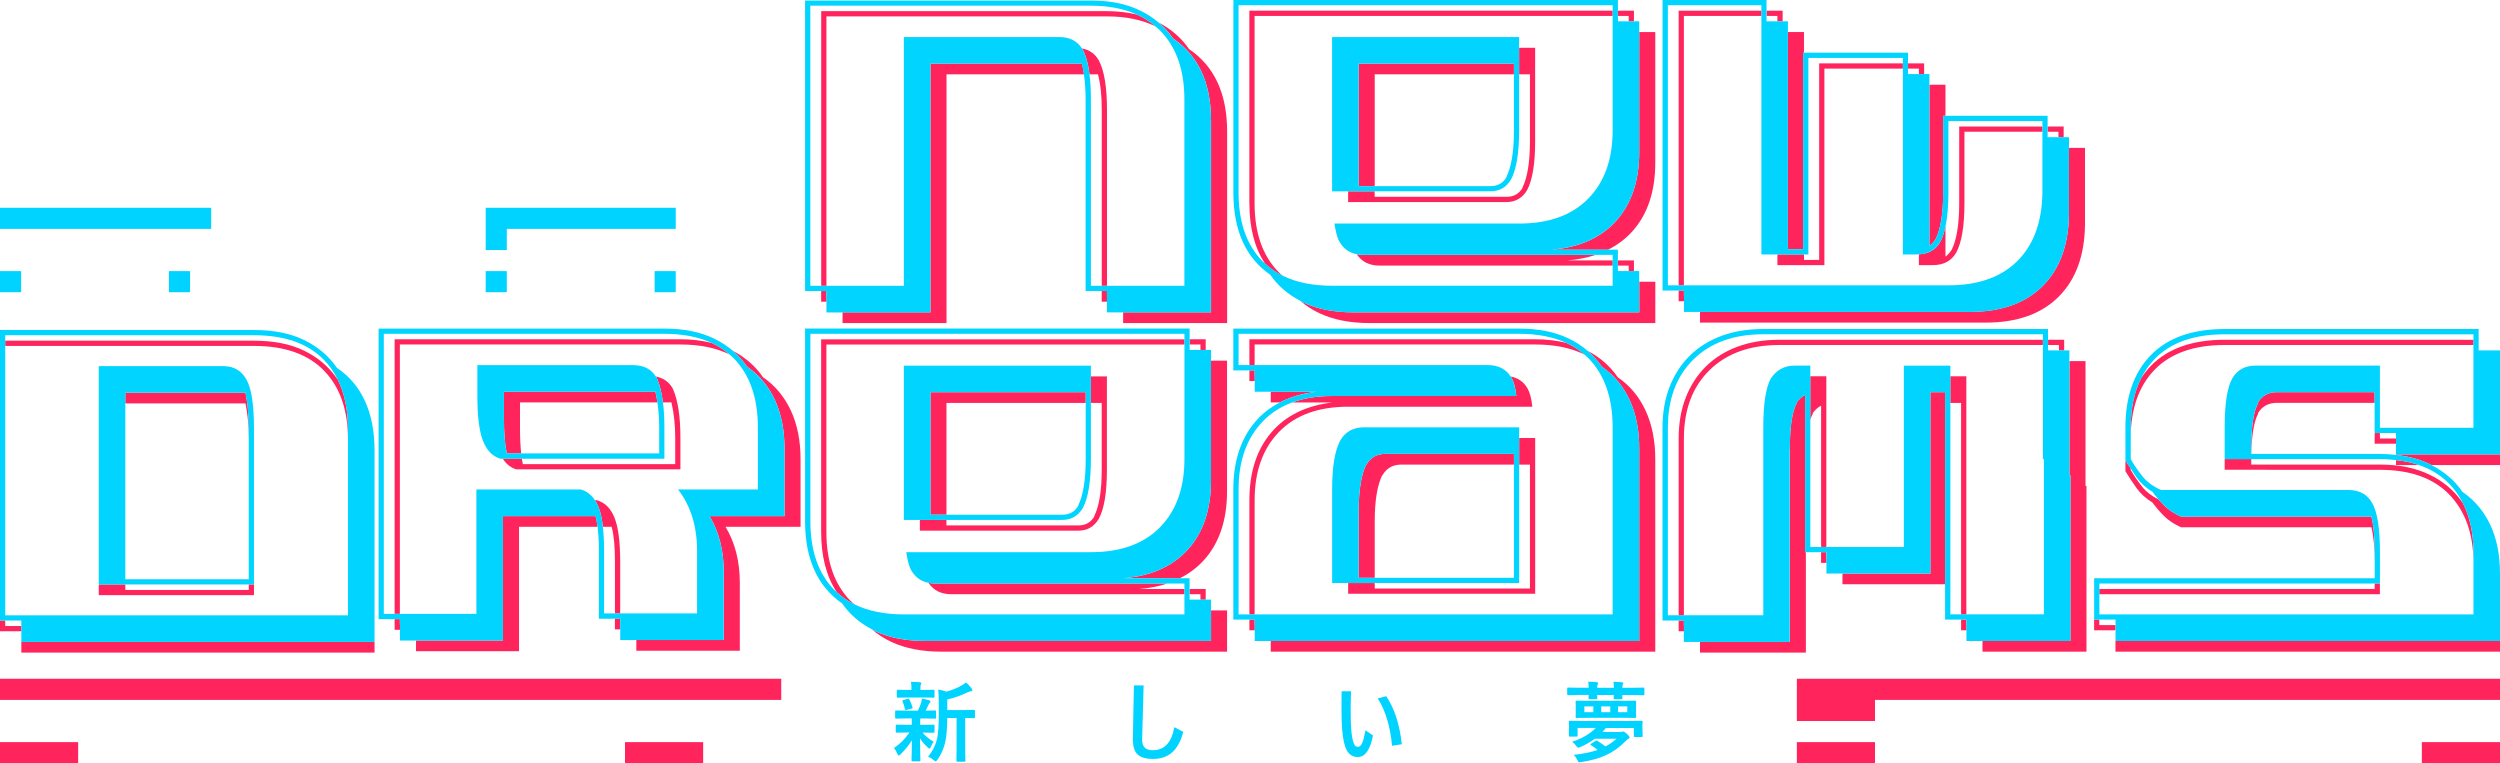<?xml version="1.0" encoding="utf-8"?>
<!-- Generator: Adobe Illustrator 27.5.0, SVG Export Plug-In . SVG Version: 6.00 Build 0)  -->
<svg version="1.1" id="Camada_1" xmlns="http://www.w3.org/2000/svg" xmlns:xlink="http://www.w3.org/1999/xlink" x="0px" y="0px"
	 viewBox="0 0 540 164.86" style="enable-background:new 0 0 540 164.86;" xml:space="preserve">
<style type="text/css">
	.st0{fill:#FF245C;}
	.st1{fill:#00D4FF;}
	.st2{fill:#00D3FF;}
</style>
<g>
	<path class="st0" d="M237.36,13.08c-0.8-1.44-2.03-2.31-3.67-2.63c0.07,0.11,0.14,0.21,0.21,0.32c0.68,1.29,1.16,3.05,1.44,5.28
		h1.51h0.31c0.55,2.05,0.82,4.61,0.82,7.69v37.99h1.13V23.74C239.1,18.82,238.52,15.26,237.36,13.08z"/>
	<path class="st0" d="M233.38,13.74h-32.4v53.73h-18.99v2.31h22.46V16.05h29.7c-0.12-0.82-0.27-1.61-0.45-2.31H233.38z"/>
	<polygon class="st0" points="239.1,64.04 239.1,62.86 237.97,62.86 237.97,65.17 239.12,65.17 239.12,64.04 	"/>
	<path class="st0" d="M239.1,3.54c4.1,0,7.6,0.73,10.52,2.18c-1.2-1.03-2.54-1.89-4.02-2.57c-1.99-0.47-4.13-0.74-6.49-0.74h-61.73
		v59.32h1.13V3.54H239.1z"/>
	<path class="st0" d="M256.84,10.61c-1.65-2.41-3.84-4.3-6.51-5.71c1.14,0.98,2.15,2.1,3.02,3.35c0.05,0.04,0.1,0.08,0.14,0.13
		c5.39,3.7,8.1,9.58,8.1,17.66v41.43h-18.99v2.31h22.46V28.35C265.04,20.22,262.31,14.31,256.84,10.61z"/>
	<polygon class="st0" points="178.5,64.04 178.5,62.86 177.37,62.86 177.37,65.17 178.52,65.17 178.52,64.04 	"/>
	<polygon class="st0" points="351.8,3.44 351.8,4.61 352.93,4.61 352.93,2.31 349.47,2.31 349.47,3.44 	"/>
	<path class="st0" d="M349.11,47.68c-3.32,3.69-7.98,5.78-14,6.26h12.23c2-1.01,3.75-2.31,5.23-3.95c3.32-3.69,4.97-8.65,4.97-14.87
		V6.92h-3.46v25.89C354.08,39.03,352.42,43.99,349.11,47.68z"/>
	<path class="st0" d="M297.97,57.37h50.37v-1.13h-9.76c2.21-0.18,4.23-0.57,6.08-1.18H294.5c-0.52,0-1-0.05-1.45-0.14
		C294.15,56.55,295.78,57.37,297.97,57.37z"/>
	<path class="st0" d="M330.47,16.05v14.46c0,4.51-0.55,7.86-1.64,10.05l0.1-0.1c-0.75,1.37-1.92,2.05-3.49,2.05h-28.51v-1.18h-5.74
		v2.31h34.25c1.91,0,3.38-0.85,4.41-2.56c1.16-2.19,1.74-5.71,1.74-10.56v-20.2h-3.46v5.74H330.47z"/>
	<path class="st0" d="M292.35,67.47c-4.17,0-7.76-0.7-10.77-2.1c-0.27-0.13-0.51-0.28-0.77-0.42c1.24,1.07,2.65,1.99,4.24,2.73
		c3.01,1.4,6.6,2.1,10.77,2.1h61.73v-8.92h-3.46v6.61H292.35z"/>
	<path class="st0" d="M269.87,43.94c0,5.26,1.13,9.58,3.36,12.98c1.13,1.05,2.4,1.95,3.84,2.65c-0.3-0.26-0.61-0.52-0.9-0.81
		c-3.45-3.52-5.18-8.46-5.18-14.82V3.44h77.34V2.31h-78.47V43.94z"/>
	<polygon class="st0" points="351.8,57.37 351.8,58.55 352.93,58.55 352.93,56.25 349.47,56.25 349.47,57.37 	"/>
	<polygon class="st0" points="296.94,16.05 327.01,16.05 327.01,13.74 293.48,13.74 293.48,40.2 296.94,40.2 	"/>
	<polygon class="st0" points="389.48,53.83 389.48,11.38 389.66,11.38 389.66,6.92 386.2,6.92 386.2,53.83 	"/>
	<path class="st0" d="M418.09,51.68c1.09-2.19,1.64-5.57,1.64-10.15V25.02h0.49v-6.71h-3.46v34.81
		C417.17,52.84,417.61,52.37,418.09,51.68z"/>
	<path class="st0" d="M417.45,57.27c2.39,0,4.1-0.92,5.13-2.77c1.16-2.19,1.74-5.74,1.74-10.66V28.46h16.84v-1.13h-17.97v16.51
		c0,4.58-0.55,7.96-1.64,10.15c-0.48,0.68-0.92,1.16-1.33,1.44v-6.49c-0.28,1.3-0.64,2.39-1.1,3.26c-0.95,1.72-2.5,2.62-4.64,2.74
		v2.33H417.45z"/>
	<polygon class="st0" points="383.92,3.44 383.92,4.61 385.05,4.61 385.05,2.31 381.59,2.31 381.59,3.44 	"/>
	<polygon class="st0" points="394.07,57.27 394.07,14.82 411.02,14.82 411.02,13.69 392.94,13.69 392.94,56.14 389.66,56.14 
		389.66,54.96 383.92,54.96 383.92,57.27 	"/>
	<polygon class="st0" points="414.48,14.82 414.48,16 415.61,16 415.61,13.69 412.14,13.69 412.14,14.82 	"/>
	<path class="st0" d="M441.21,61.78c-3.73,3.73-8.97,5.59-15.74,5.59h-58.27v2.31h61.73c6.77,0,12.01-1.86,15.74-5.59
		c3.73-3.73,5.62-8.94,5.69-15.64V31.94h-3.46v14.2C446.84,52.84,444.94,58.06,441.21,61.78z"/>
	<polygon class="st0" points="363.72,63.94 363.72,62.76 362.59,62.76 362.59,65.06 363.74,65.06 363.74,63.94 	"/>
	<polygon class="st0" points="362.59,61.63 363.72,61.63 363.72,3.44 380.46,3.44 380.46,2.31 362.59,2.31 	"/>
	<polygon class="st0" points="444.63,28.46 444.63,29.63 445.75,29.63 445.75,27.33 442.29,27.33 442.29,28.46 	"/>
	<path class="st1" d="M261.58,26.05c0-8.08-2.7-13.96-8.1-17.66c-0.04-0.03-0.07-0.06-0.11-0.08c-0.01-0.02-0.02-0.03-0.04-0.05
		c-0.86-1.25-1.87-2.37-3.02-3.35c-1.2-1.03-2.56-1.92-4.08-2.65c-2.97-1.44-6.51-2.15-10.61-2.15H173.9v62.76h3.46h1.13h0.02v1.18
		v1.13v2.31h3.46h18.99V13.74h32.4h0.31c0.19,0.7,0.33,1.49,0.45,2.31c0.24,1.58,0.37,3.36,0.37,5.38v41.43h3.46h1.13h0.02v1.18
		v1.13v2.31h3.46h18.99V26.05z M255.84,61.73H239.1h-1.13h-2.34v-40.3c0-2.03-0.1-3.82-0.3-5.38c-0.28-2.23-0.76-4-1.44-5.28
		c-0.06-0.11-0.14-0.21-0.21-0.32C232.64,8.82,231.01,8,228.76,8h-33.53v53.73H178.5h-1.13h-2.34V1.23h60.6
		c3.84,0,7.15,0.65,9.96,1.92c1.49,0.67,2.83,1.53,4.02,2.57c0.32,0.28,0.64,0.54,0.94,0.85c3.52,3.56,5.28,8.51,5.28,14.87V61.73z"
		/>
	<path class="st1" d="M274.4,59.37c1.62,2.36,3.77,4.2,6.4,5.58c0.26,0.14,0.5,0.29,0.77,0.42c3.01,1.4,6.6,2.1,10.77,2.1h61.73
		v-6.61v-2.31h-1.15h-1.13h-2.33v-1.18v-1.13v-2.31h-2.12h-12.23c6.01-0.48,10.68-2.56,14-6.26c3.32-3.69,4.97-8.65,4.97-14.87V6.92
		V4.61h-1.15h-1.13h-2.33V3.44V2.31V0h-83.06v41.63C266.41,49.77,269.07,55.68,274.4,59.37z M267.53,1.13h80.8v1.18v1.13V28.2
		c0,6.22-1.76,11.13-5.28,14.71c-3.52,3.59-8.49,5.38-14.92,5.38h-39.89c0.14,0.89,0.29,1.66,0.46,2.31
		c0.17,0.65,0.39,1.21,0.67,1.69c0.85,1.44,2.08,2.31,3.68,2.62c0.46,0.09,0.94,0.14,1.45,0.14h50.14h3.69v1.18v1.13v4.36h-60.6
		c-4.19,0-7.74-0.73-10.66-2.16c-1.44-0.71-2.71-1.6-3.84-2.65c-0.17-0.16-0.35-0.3-0.52-0.47c-3.45-3.52-5.18-8.46-5.18-14.82V1.13
		z"/>
	<path class="st1" d="M296.94,41.32h25.04c1.91,0,3.38-0.85,4.41-2.56c1.16-2.19,1.74-5.71,1.74-10.56V16.05v-5.74V8h-40.4v33.33
		h3.46H296.94z M293.48,13.74h33.53v2.31V28.2c0,4.51-0.55,7.86-1.64,10.05l0.1-0.1c-0.75,1.37-1.91,2.05-3.49,2.05h-25.04h-3.46
		V13.74z"/>
	<path class="st1" d="M363.72,62.76h0.02v1.18v1.13v2.31h3.46h58.27c6.77,0,12.01-1.86,15.74-5.59c3.73-3.73,5.62-8.94,5.69-15.64
		v-14.2v-2.31h-1.15h-1.13h-2.34v-1.18v-1.13v-2.31h-22.07h-0.49v16.51c0,4.58-0.55,7.96-1.64,10.15c-0.48,0.68-0.92,1.16-1.33,1.44
		V18.31V16h-1.15h-1.13h-2.34v-1.18v-1.13v-2.31h-22.48h-0.18v42.45h-3.28V6.92V4.61h-1.15h-1.13h-2.34V3.44V2.31V0h-22.46v62.76
		h3.46H363.72z M360.26,1.13h20.2v1.18v1.13v51.53h3.46h5.74h0.95V12.51h20.41v1.18v1.13v40.14h2.97c0.17,0,0.33-0.02,0.49-0.02
		c2.13-0.12,3.68-1.03,4.64-2.74c0.46-0.87,0.83-1.96,1.1-3.26c0.42-1.97,0.64-4.44,0.64-7.41V26.15h20.3v1.18v1.13v13.07
		c-0.07,6.36-1.86,11.3-5.38,14.82c-3.52,3.52-8.49,5.28-14.92,5.28h-57.14h-1.13h-2.33V1.13z"/>
	<rect x="4.61" y="138.65" class="st0" width="76.29" height="2.31"/>
	<polygon class="st0" points="4.61,135.22 1.13,135.22 1.13,134.04 0,134.04 0,136.35 4.61,136.35 	"/>
	<path class="st0" d="M52.81,84.82H27.07v2.31h25.74h0.21c0.21,0.96,0.37,2.09,0.51,3.38c0.14,1.3,0.21,2.77,0.21,4.41v-2.31
		c0-1.64-0.07-3.11-0.21-4.41c-0.14-1.3-0.31-2.43-0.51-3.38H52.81z"/>
	<polygon class="st0" points="53.73,127.43 27.07,127.43 27.07,126.25 21.33,126.25 21.33,128.55 54.86,128.55 54.86,126.25 
		53.73,126.25 	"/>
	<path class="st0" d="M69.98,80.05c3.45,3.56,5.18,8.51,5.18,14.87v-2.31c0-4.2-0.77-7.78-2.28-10.76
		c-0.03-0.02-0.05-0.04-0.08-0.06c-1.78-2.6-4.15-4.61-7.13-6.05c-2.97-1.44-6.58-2.15-10.82-2.15H1.13v1.13h53.73
		C61.49,74.72,66.53,76.5,69.98,80.05z"/>
	<path class="st0" d="M132.72,111.79c-0.82-2.02-2.09-3.26-3.79-3.74h-0.42c0.28,0.43,0.53,0.9,0.75,1.43
		c0.45,1.09,0.77,2.54,0.97,4.31h1.88c0.48,1.71,0.72,4.2,0.72,7.49v11.23h1.13v-11.23C133.95,116.97,133.54,113.81,132.72,111.79z"
		/>
	<path class="st0" d="M146.97,74.41c4.16,0,7.69,0.72,10.6,2.15c-1.15-1-2.44-1.84-3.89-2.5c-2.04-0.5-4.26-0.78-6.72-0.78H85.24
		v59.32h1.13V74.41H146.97z"/>
	<path class="st0" d="M112.32,86.92h29.68c-0.12-0.79-0.26-1.57-0.43-2.31h-0.21h-32.51v5.54c0,3.35,0.21,5.95,0.62,7.79h3.11
		c-0.17-1.53-0.26-3.33-0.26-5.48V86.92z"/>
	<polygon class="st0" points="133.95,134.81 133.95,133.63 132.82,133.63 132.82,135.94 133.98,135.94 133.98,134.81 	"/>
	<polygon class="st0" points="86.37,134.91 86.37,133.73 85.24,133.73 85.24,136.04 86.4,136.04 86.4,134.91 	"/>
	<path class="st0" d="M146.97,94.61c0-4.65-0.55-8.2-1.64-10.66c-0.8-1.44-2.03-2.31-3.67-2.63c0.07,0.11,0.14,0.21,0.21,0.32
		c0.62,1.4,1.06,3.17,1.33,5.28h1.62h0.21c0.55,2.32,0.82,4.89,0.82,7.69v5.64h-32.92c-0.08-0.36-0.14-0.77-0.21-1.18h-4.13
		c0.74,1.14,1.7,1.93,2.9,2.31h35.48V94.61z"/>
	<path class="st0" d="M164.82,81.49c-1.65-2.41-3.84-4.3-6.51-5.71c1.13,0.97,2.13,2.08,2.99,3.32c0.08,0.07,0.16,0.14,0.24,0.22
		c2.51,1.76,4.45,4.1,5.82,7.04c1.4,3.01,2.1,6.53,2.1,10.56v14.56h-16.2c2.05,3.42,3.08,7.45,3.08,12.1v14.66h-18.89v2.31h22.35
		v-14.66c0-4.65-1.03-8.68-3.08-12.1h16.2V99.23c0-4.03-0.7-7.55-2.1-10.56C169.41,85.66,167.41,83.27,164.82,81.49z"/>
	<path class="st0" d="M108.65,111.48v26.87H89.86v2.31h22.25v-26.87h16.96c-0.11-0.87-0.25-1.66-0.43-2.31H108.65z"/>
	<path class="st0" d="M200.55,125.9c1.1,1.63,2.73,2.45,4.91,2.45h50.37v-1.13h-9.76c2.21-0.18,4.23-0.57,6.07-1.18H202
		C201.49,126.04,201.01,125.99,200.55,125.9z"/>
	<path class="st0" d="M237.97,87.03v14.46c0,4.51-0.55,7.86-1.64,10.05l0.1-0.1c-0.75,1.37-1.91,2.05-3.49,2.05h-28.51v-1.18h-5.74
		v2.31h34.25c1.91,0,3.38-0.85,4.41-2.56c1.16-2.19,1.74-5.71,1.74-10.56v-20.2h-3.46v5.74H237.97z"/>
	<path class="st0" d="M261.58,103.79c0,6.22-1.66,11.18-4.97,14.87c-3.32,3.69-7.98,5.78-14,6.25h12.23c2-1.01,3.75-2.31,5.23-3.95
		c3.32-3.69,4.97-8.65,4.97-14.87V77.9h-3.46V103.79z"/>
	<path class="st0" d="M199.85,138.45c-4.17,0-7.76-0.7-10.77-2.1c-0.27-0.13-0.51-0.28-0.77-0.42c1.24,1.07,2.65,1.99,4.24,2.73
		c3.01,1.4,6.6,2.1,10.77,2.1h61.73v-8.92h-3.46v6.61H199.85z"/>
	<path class="st0" d="M178.5,114.92v-40.5h77.34v-1.13h-78.47v41.63c0,5.26,1.13,9.58,3.36,12.98c1.13,1.05,2.4,1.94,3.84,2.65
		c-0.3-0.26-0.61-0.52-0.9-0.81C180.22,126.21,178.5,121.27,178.5,114.92z"/>
	<polygon class="st0" points="259.3,74.41 259.3,75.59 260.43,75.59 260.43,73.28 256.96,73.28 256.96,74.41 	"/>
	<polygon class="st0" points="259.3,128.35 259.3,129.53 260.43,129.53 260.43,127.22 256.96,127.22 256.96,128.35 	"/>
	<polygon class="st0" points="204.44,87.03 234.51,87.03 234.51,84.72 200.98,84.72 200.98,111.17 204.44,111.17 	"/>
	<path class="st0" d="M276.28,93.28c3.52-3.62,8.49-5.43,14.92-5.43h39.79c-0.2-1.78-0.55-3.08-1.02-3.9
		c-0.8-1.44-2.03-2.31-3.67-2.63c0.07,0.11,0.14,0.21,0.21,0.32c0.48,0.82,0.82,2.12,1.02,3.9h-39.79c-3.24,0-6.11,0.46-8.61,1.39
		h8.69c-5.74,0.68-10.17,2.87-13.28,6.56c-3.11,3.69-4.67,8.55-4.67,14.56v24.66H271v-24.66C271,101.83,272.76,96.9,276.28,93.28z"
		/>
	<polygon class="st0" points="328.14,100.36 330.47,100.36 330.47,127.12 296.94,127.12 296.94,125.94 291.2,125.94 291.2,128.25 
		331.6,128.25 331.6,94.61 328.14,94.61 	"/>
	<path class="st0" d="M296.94,112.66c0-4.51,0.55-7.86,1.64-10.05v0.1c0.89-1.57,2.26-2.36,4.1-2.36h24.33v-2.31h-27.79
		c-1.85,0-3.21,0.79-4.1,2.36v-0.1c-1.09,2.19-1.64,5.54-1.64,10.05v14.46h3.46V112.66z"/>
	<path class="st0" d="M274.48,84.61v2.31h1.96c2.28-1.18,4.91-1.95,7.91-2.31H274.48z"/>
	<path class="st0" d="M349.44,81.49c-1.65-2.41-3.83-4.3-6.51-5.71c1.13,0.97,2.13,2.08,2.99,3.32c0.08,0.07,0.16,0.15,0.24,0.22
		c2.5,1.76,4.45,4.1,5.82,7.04c1.4,3.01,2.1,6.53,2.1,10.56v41.53h-79.6v2.31h83.06V99.23c0-4.03-0.7-7.55-2.1-10.56
		C354.04,85.66,352.04,83.27,349.44,81.49z"/>
	<path class="st0" d="M331.6,74.41c4.16,0,7.69,0.72,10.61,2.15c-1.15-1-2.44-1.84-3.89-2.5c-2.04-0.5-4.26-0.78-6.72-0.78h-61.73
		v5.59H271v-4.46H331.6z"/>
	<polygon class="st0" points="271,81.18 271,80 269.87,80 269.87,82.31 271.02,82.31 271.02,81.18 	"/>
	<polygon class="st0" points="271,135.02 271,133.83 269.87,133.83 269.87,136.14 271.02,136.14 271.02,135.02 	"/>
	<path class="st0" d="M391.1,81.28c-0.03,0-0.05,0-0.08,0v9.43c0.17-0.54,0.37-1.03,0.59-1.43h-0.1c0.62-0.82,1.23-1.37,1.85-1.64
		v30.5h1.13V81.28H391.1z"/>
	<polygon class="st0" points="421.27,81.28 421.27,87.03 423.6,87.03 423.6,132.71 424.73,132.71 424.73,81.28 	"/>
	<polygon class="st0" points="444.73,74.52 444.73,75.69 445.86,75.69 445.86,73.39 442.39,73.39 442.39,74.52 	"/>
	<polygon class="st0" points="363.72,135.22 363.72,134.04 362.59,134.04 362.59,136.35 363.74,136.35 363.74,135.22 	"/>
	<polygon class="st0" points="447.21,102.66 447.21,138.45 428.22,138.45 428.22,140.76 450.68,140.76 450.68,104.97 450.47,104.97 
		450.47,78 447.01,78 447.01,102.66 	"/>
	<path class="st0" d="M390.07,140.96v-21.69h-0.18V85.33c-0.62,0.27-1.23,0.82-1.85,1.64h0.1c-1.03,1.85-1.54,5.2-1.54,10.05v41.63
		h-19.4v2.31H390.07z"/>
	<polygon class="st0" points="424.73,135.02 424.73,133.83 423.6,133.83 423.6,136.14 424.76,136.14 424.76,135.02 	"/>
	<polygon class="st0" points="416.96,84.72 416.96,123.89 397.97,123.89 397.97,126.2 420.14,126.2 420.14,84.72 	"/>
	<polygon class="st0" points="394.48,120.45 394.48,119.27 393.35,119.27 393.35,121.58 394.51,121.58 394.51,120.45 	"/>
	<path class="st0" d="M369.26,79.95c3.69-3.62,8.72-5.43,15.07-5.43h56.93v-1.13h-56.93c-3.35,0-6.36,0.5-9.02,1.49
		c-2.67,0.99-4.94,2.41-6.82,4.26c-1.88,1.85-3.33,4.09-4.36,6.72c-1.03,2.63-1.54,5.59-1.54,8.87v38.2h1.13v-38.2
		C363.72,88.5,365.57,83.57,369.26,79.95z"/>
	<polygon class="st0" points="517.54,95.84 517.54,94.72 514.06,94.72 514.06,93.54 512.93,93.54 512.93,95.84 	"/>
	<polygon class="st0" points="453.45,135.02 453.45,133.83 452.33,133.83 452.33,136.14 456.94,136.14 456.94,135.02 	"/>
	<path class="st0" d="M512.21,111.58h-0.31h-40.81c-1.5-0.68-2.72-1.49-3.64-2.41c-0.42-0.42-0.81-0.85-1.2-1.29
		c-1.45-0.71-2.62-1.59-3.47-2.66c-0.96-1.2-1.81-2.44-2.56-3.74v-0.3c-0.37-0.57-0.78-1.13-1.13-1.7v2.31
		c0.75,1.23,1.55,2.44,2.41,3.64c0.85,1.2,2,2.24,3.44,3.13c0.75,1.03,1.59,2,2.51,2.92c0.92,0.92,2.14,1.73,3.64,2.41h40.81h0.31
		c0.48,1.85,0.72,4.41,0.72,7.69v-2.31C512.93,115.99,512.69,113.43,512.21,111.58z"/>
	<rect x="456.94" y="138.45" class="st0" width="83.06" height="2.31"/>
	<polygon class="st0" points="514.06,126.04 512.93,126.04 512.93,127.22 453.45,127.22 453.45,128.35 514.06,128.35 	"/>
	<path class="st0" d="M464.58,79.03c-0.79,0.81-1.48,1.7-2.09,2.65c-1.5,2.97-2.26,6.54-2.26,10.73v2.31
		c0-6.36,1.73-11.31,5.18-14.87c3.45-3.55,8.49-5.33,15.13-5.33h53.73v-1.13h-53.73C473.55,73.39,468.24,75.27,464.58,79.03z"/>
	<path class="st0" d="M522.53,100.46c-1.52-0.53-3.19-0.88-4.99-1.08v1.08H522.53z"/>
	<path class="st0" d="M517.54,98.26c2.66,0.3,5.06,0.93,7.18,1.94c0.16,0.08,0.31,0.18,0.47,0.26H540v-2.31h-22.46V98.26z"/>
	<path class="st0" d="M514.06,101.48c6.56,0,11.57,1.79,15.02,5.38c3.45,3.59,5.18,8.5,5.18,14.71v-2.31
		c0-4.16-0.79-7.71-2.33-10.69c-0.01-0.01-0.02-0.02-0.03-0.02c-1.78-2.6-4.17-4.61-7.18-6.05c-3.01-1.44-6.56-2.15-10.66-2.15
		h-27.79v-1.03c0-0.05,0-0.1,0-0.16h-5.74v2.31H514.06z"/>
	<path class="st0" d="M487.7,89.28c0.89-1.5,2.26-2.26,4.1-2.26h21.12v-2.31H491.8c-1.85,0-3.21,0.75-4.1,2.26h0.1
		c-1.03,1.85-1.54,5.2-1.54,10.05v1.03h0.02c0.09-4.16,0.59-7.09,1.52-8.77H487.7z"/>
	<path class="st1" d="M48.19,79.08H21.33v2.31v44.86h5.74h26.66h1.13V94.92v-2.31c0-5.19-0.55-8.75-1.64-10.66
		C52.13,80.04,50.45,79.08,48.19,79.08z M53.73,92.61v2.31v30.2H27.07V87.13v-2.31h25.74h0.21c0.21,0.96,0.37,2.09,0.51,3.38
		C53.66,89.5,53.73,90.97,53.73,92.61z"/>
	<path class="st1" d="M4.61,134.04v1.18v1.13v2.31h76.29V99.54v-2.31c0-4.03-0.68-7.55-2.05-10.56c-1.37-3.01-3.38-5.4-6.05-7.18
		c-1.78-2.6-4.15-4.61-7.13-6.05C62.7,72,59.1,71.28,54.86,71.28H0v2.31v60.45h1.13H4.61z M1.13,74.72v-1.13v-1.18h53.73
		c6.63,0,11.67,1.78,15.12,5.33c1.17,1.21,2.13,2.59,2.9,4.11c1.51,2.98,2.28,6.55,2.28,10.76v2.31v37.99H1.13V74.72z"/>
	<path class="st1" d="M143.51,99.07V92.3c0-2-0.11-3.79-0.31-5.38c-0.27-2.11-0.71-3.88-1.33-5.28c-0.06-0.11-0.14-0.21-0.21-0.32
		c-1.04-1.62-2.68-2.45-4.92-2.45h-33.63v6.67c0,4.31,0.39,7.5,1.18,9.59c0.79,2.09,2.03,3.4,3.74,3.95h0.56h4.13H143.51z
		 M109.47,97.94c-0.41-1.85-0.62-4.44-0.62-7.79v-5.54h32.51h0.21c0.17,0.74,0.31,1.52,0.43,2.31c0.25,1.69,0.39,3.47,0.39,5.38
		v5.64h-29.81H109.47z"/>
	<path class="st1" d="M156.33,123.58c0-4.65-1.03-8.68-3.08-12.1h16.2V96.92c0-4.03-0.7-7.55-2.1-10.56
		c-1.37-2.94-3.32-5.27-5.82-7.04c-0.06-0.04-0.11-0.1-0.18-0.14c-0.02-0.03-0.04-0.05-0.06-0.08c-0.86-1.24-1.86-2.35-2.99-3.32
		c-1.2-1.03-2.56-1.92-4.08-2.65c-2.97-1.44-6.55-2.15-10.72-2.15H81.78v62.76h3.46h1.13h0.02v1.18v1.13v2.31h3.46h18.79v-26.87h20
		c0.18,0.65,0.32,1.44,0.43,2.31c0.19,1.43,0.29,3.13,0.29,5.18v14.66h3.46h1.13h0.02v1.18v1.13v2.31h3.46h18.89V123.58z
		 M150.59,132.5h-16.64h-1.13h-2.34v-13.54c0-1.97-0.09-3.69-0.26-5.18c-0.2-1.77-0.52-3.21-0.97-4.31
		c-0.22-0.54-0.47-1.01-0.75-1.43c-0.78-1.18-1.79-1.96-3.04-2.31H102.9v26.87H86.37h-1.13h-2.34V72.1h60.6
		c3.96,0,7.35,0.66,10.18,1.96c1.45,0.66,2.74,1.5,3.89,2.5c0.32,0.28,0.65,0.56,0.95,0.87c3.45,3.56,5.18,8.51,5.18,14.87v13.43
		h-17.23c2.73,3.56,4.1,7.96,4.1,13.23V132.5z"/>
	<path class="st1" d="M204.44,112.3h25.04c1.91,0,3.38-0.85,4.41-2.56c1.16-2.19,1.74-5.71,1.74-10.56V87.03v-5.74v-2.31h-40.4
		v33.33h3.46H204.44z M200.98,84.72h33.53v2.31v12.15c0,4.51-0.55,7.86-1.64,10.05l0.1-0.1c-0.75,1.37-1.91,2.05-3.49,2.05h-25.04
		h-3.46V84.72z"/>
	<path class="st1" d="M256.61,118.66c3.31-3.69,4.97-8.65,4.97-14.87V77.9v-2.31h-1.15h-1.13h-2.34v-1.18v-1.13v-2.31H173.9v41.63
		c0,8.14,2.67,14.05,8,17.74c1.62,2.36,3.77,4.2,6.4,5.58c0.26,0.14,0.5,0.29,0.77,0.42c3.01,1.4,6.6,2.1,10.77,2.1h61.73v-6.61
		v-2.31h-1.15h-1.13h-2.34v-1.18v-1.13v-2.31h-2.12h-12.23C248.62,124.44,253.29,122.35,256.61,118.66z M252.15,126.04h3.69v1.18
		v1.13v4.36h-60.6c-4.19,0-7.74-0.73-10.66-2.16c-1.44-0.71-2.71-1.6-3.84-2.65c-0.17-0.16-0.35-0.3-0.52-0.47
		c-3.45-3.52-5.18-8.46-5.18-14.82V72.1h80.8v1.18v1.13v24.76c0,6.22-1.76,11.13-5.28,14.72c-3.52,3.59-8.49,5.38-14.92,5.38h-39.89
		c0.14,0.89,0.29,1.66,0.46,2.31c0.17,0.65,0.39,1.22,0.67,1.69c0.85,1.44,2.08,2.31,3.68,2.63c0.45,0.09,0.93,0.14,1.45,0.14
		H252.15z"/>
	<path class="st1" d="M328.14,125.94v-25.58v-5.74V92.3h-33.53c-2.32,0-4.03,0.96-5.13,2.87c-1.16,2.19-1.74,5.71-1.74,10.56v20.2
		h3.46h5.74H328.14z M293.48,110.35c0-4.51,0.55-7.86,1.64-10.05v0.1c0.89-1.57,2.26-2.36,4.1-2.36h27.79v2.31v24.46h-30.07h-3.46
		V110.35z"/>
	<path class="st1" d="M354.08,96.92c0-4.03-0.7-7.55-2.1-10.56c-1.37-2.93-3.31-5.27-5.82-7.04c-0.06-0.04-0.12-0.1-0.18-0.14
		c-0.02-0.03-0.04-0.05-0.06-0.08c-0.86-1.24-1.85-2.35-2.99-3.32c-1.2-1.03-2.56-1.92-4.08-2.65c-2.97-1.44-6.55-2.15-10.72-2.15
		h-61.73V80h3.46H271h0.02v1.18v1.13v2.31h3.46h9.87c-3,0.36-5.63,1.13-7.91,2.31c-2.09,1.08-3.89,2.49-5.37,4.25
		c-3.11,3.69-4.67,8.55-4.67,14.56v28.1h3.46H271h0.02v1.18v1.13v2.31h3.46h79.6V96.92z M348.34,132.71H271h-1.13h-2.34v-26.97
		c0-6.22,1.76-11.14,5.28-14.77c1.74-1.8,3.85-3.14,6.31-4.05c2.5-0.92,5.37-1.39,8.61-1.39h39.79c-0.2-1.78-0.55-3.08-1.02-3.9
		c-0.06-0.11-0.14-0.21-0.21-0.32c-1.04-1.62-2.68-2.45-4.92-2.45H271h-1.13h-2.34V72.1h60.6c3.96,0,7.35,0.66,10.18,1.96
		c1.45,0.66,2.74,1.5,3.89,2.5c0.32,0.28,0.65,0.56,0.95,0.87c3.45,3.56,5.18,8.51,5.18,14.87V132.71z"/>
	<path class="st1" d="M386.61,97.02c0-4.85,0.51-8.2,1.54-10.05h-0.1c0.62-0.82,1.23-1.37,1.85-1.64v33.94h0.18h3.28h1.13h0.02v1.18
		v1.13v2.31h3.46h18.99V84.72h3.18v41.48v7.64h3.46h1.13h0.02v1.18v1.13v2.31h3.46h18.99v-35.79h-0.21V78v-2.31h-1.15h-1.13h-2.34
		v-1.18v-1.13v-2.31h-61.53c-3.35,0-6.36,0.5-9.02,1.49c-2.67,0.99-4.94,2.41-6.82,4.26c-1.88,1.85-3.33,4.09-4.36,6.72
		c-1.03,2.63-1.54,5.59-1.54,8.87v41.63h3.46h1.13h0.02v1.18v1.13v2.31h3.46h19.4V97.02z M382.51,81.74
		c-1.09,1.91-1.64,5.47-1.64,10.66v40.5h-17.15h-1.13h-2.33v-40.5c0-6.22,1.85-11.14,5.54-14.77c3.69-3.62,8.72-5.43,15.07-5.43
		h60.4v1.18v1.13v24.66h0.21v33.53h-16.74h-1.13h-2.33V87.03v-5.74v-2.31h-10.05v39.17h-16.74h-1.13h-2.33V90.71v-9.43v-2.31h-3.38
		C385.45,78.97,383.74,79.9,382.51,81.74z"/>
	<path class="st1" d="M535.39,75.69v-2.31v-2.31h-54.86c-6.97,0-12.29,1.88-15.95,5.64c-3.66,3.76-5.49,8.99-5.49,15.69v2.31v4.77
		c0.35,0.58,0.75,1.14,1.13,1.7c0.43,0.65,0.83,1.3,1.28,1.94c0.85,1.2,2,2.24,3.44,3.13c0.41,0.56,0.85,1.1,1.32,1.63
		c0.38,0.44,0.78,0.87,1.2,1.29c0.92,0.92,2.14,1.73,3.64,2.41h40.81h0.31c0.48,1.85,0.72,4.41,0.72,7.69v2.31v3.33h-60.6v2.31v6.61
		h1.13h3.49v1.18v1.13v2.31H540V126.2v-2.31c0-4.03-0.7-7.54-2.1-10.51c-1.4-2.97-3.4-5.35-6-7.13c-1.68-2.46-3.93-4.37-6.71-5.79
		c-0.16-0.08-0.3-0.18-0.47-0.26c-2.12-1.01-4.52-1.64-7.18-1.94c-1.12-0.13-2.27-0.21-3.49-0.21h-27.77h-0.02v-1.03
		c0-4.85,0.51-8.2,1.54-10.05h-0.1c0.89-1.5,2.26-2.26,4.1-2.26h21.12v2.31v6.51h1.13h3.49v1.18v1.13v2.31H540V78v-2.31H535.39z
		 M534.26,73.39v1.13v17.89h-20.2V81.28v-2.31h-26.87c-2.26,0-3.93,0.92-5.02,2.77c-1.09,1.91-1.64,5.47-1.64,10.66v2.31v4.46h5.74
		h27.79c1.22,0,2.37,0.08,3.49,0.21c1.8,0.2,3.47,0.55,4.99,1.08c2.59,0.9,4.78,2.26,6.55,4.1c1.15,1.19,2.08,2.54,2.85,4.02
		c1.54,2.98,2.33,6.54,2.33,10.69v2.31v11.13h-80.8v-4.36v-1.13v-1.18h59.47h1.13v-4.46v-2.31c0-4.99-0.53-8.48-1.59-10.46
		c-1.06-1.98-2.79-2.97-5.18-2.97h-40.5c-1.71-0.75-3.04-1.73-4-2.92c-0.96-1.2-1.81-2.44-2.56-3.74v-4.46v-2.31
		c0-4.19,0.77-7.76,2.26-10.73c0.78-1.54,1.74-2.93,2.91-4.14c3.45-3.55,8.49-5.33,15.13-5.33h53.73V73.39z"/>
	<path class="st2" d="M210.4,153.34l-2.56,0.04h-3.22v-2.3c1.51-0.34,2.97-0.86,4.38-1.54c0.28-0.13,0.53-0.2,0.73-0.22
		c0.19-0.02,0.28-0.1,0.28-0.23c0-0.12-0.04-0.24-0.13-0.36c-0.4-0.55-0.81-0.99-1.23-1.33c-0.31,0.27-0.64,0.5-0.99,0.69
		c-1.01,0.58-2.1,1.01-3.26,1.3c-0.53-0.2-1.1-0.35-1.73-0.45c0.07,0.89,0.11,1.96,0.11,3.22v2.05c0,2.57-0.13,4.38-0.38,5.42
		c-0.34,1.41-0.98,2.68-1.94,3.81c0.42,0.16,0.82,0.41,1.22,0.75c0.21,0.18,0.35,0.27,0.41,0.27c0.09,0,0.22-0.12,0.4-0.36
		c0.75-1.08,1.3-2.27,1.63-3.57c0.31-1.24,0.47-3.05,0.49-5.44h2.01v6.62l-0.04,2.6c0,0.1,0.01,0.16,0.03,0.18s0.08,0.04,0.17,0.04
		h1.55c0.08,0,0.13-0.01,0.15-0.03c0.02-0.02,0.04-0.09,0.04-0.19l-0.04-2.6v-6.62c0.61,0.01,1.16,0.02,1.65,0.03
		c0.15,0.01,0.23,0.01,0.25,0.01c0.09,0,0.14-0.01,0.17-0.03c0.02-0.02,0.04-0.08,0.04-0.17v-1.38c0-0.09-0.01-0.14-0.03-0.17
		C210.56,153.35,210.5,153.34,210.4,153.34z"/>
	<path class="st2" d="M200.79,161.71c0.07,0,0.14-0.1,0.22-0.3c0.21-0.48,0.43-0.88,0.66-1.2c-0.89-0.5-1.7-1.15-2.41-1.97h0.13
		l2.26,0.04c0.09,0,0.14-0.01,0.17-0.03c0.02-0.02,0.04-0.08,0.04-0.18v-1.33c0-0.09-0.01-0.14-0.03-0.17
		c-0.02-0.02-0.08-0.04-0.17-0.04l-2.26,0.04h-0.64v-0.34c0-0.6,0.02-0.95,0.05-1.04h0.86l2.32,0.04c0.09,0,0.14-0.01,0.17-0.03
		c0.02-0.02,0.04-0.08,0.04-0.17v-1.36c0-0.09-0.01-0.14-0.03-0.17c-0.02-0.02-0.08-0.04-0.17-0.04l-2.04,0.04
		c0.16-0.3,0.35-0.71,0.59-1.24c0.09-0.2,0.18-0.35,0.28-0.43c0.1-0.09,0.15-0.18,0.15-0.29c0-0.13-0.08-0.22-0.23-0.27
		c-0.05-0.01-0.3-0.08-0.73-0.19c-0.34-0.09-0.64-0.15-0.9-0.2c-0.02,0.35-0.06,0.62-0.13,0.83c-0.23,0.72-0.47,1.31-0.72,1.79
		h-2.43l-2.31-0.04c-0.12,0-0.18,0.07-0.18,0.2v1.36c0,0.13,0.06,0.2,0.18,0.2l2.31-0.04h1.09c0.01,0.19,0.02,0.54,0.02,1.04v0.34
		h-0.98l-2.28-0.04c-0.09,0-0.14,0.01-0.17,0.03c-0.02,0.02-0.04,0.08-0.04,0.17v1.33c0,0.09,0.01,0.15,0.03,0.17
		c0.02,0.02,0.08,0.04,0.17,0.04l2.28-0.04h0.47c-0.88,1.34-1.98,2.46-3.33,3.34c0.28,0.34,0.52,0.76,0.73,1.26
		c0.1,0.25,0.2,0.38,0.3,0.38c0.07,0,0.2-0.09,0.4-0.27c1.05-1.05,1.86-2.06,2.44-3.04c-0.01,0.87-0.02,1.76-0.04,2.67
		c-0.02,1.01-0.04,1.57-0.04,1.67c0,0.09,0.01,0.15,0.03,0.17c0.02,0.03,0.08,0.05,0.17,0.05h1.49c0.1,0,0.16-0.01,0.18-0.03
		c0.03-0.02,0.05-0.09,0.05-0.18c0-0.13-0.01-0.63-0.04-1.49c-0.03-1.13-0.05-2.22-0.06-3.27c0.5,0.77,1.06,1.42,1.68,1.96
		C200.57,161.63,200.7,161.71,200.79,161.71z"/>
	<path class="st2" d="M196.14,149.03l-2.22-0.04c-0.09,0-0.14,0.01-0.17,0.03c-0.02,0.02-0.04,0.08-0.04,0.17v1.3
		c0,0.09,0.01,0.14,0.03,0.17c0.02,0.02,0.08,0.04,0.17,0.04l2.22-0.04h3.31l2.2,0.04c0.1,0,0.16-0.01,0.18-0.03
		c0.02-0.02,0.04-0.08,0.04-0.17v-1.3c0-0.09-0.01-0.14-0.03-0.17c-0.02-0.02-0.08-0.04-0.19-0.04l-2.2,0.04h-0.63v-0.49
		c0-0.34,0.03-0.57,0.09-0.68c0.07-0.15,0.11-0.26,0.11-0.32c0-0.09-0.1-0.15-0.3-0.17c-0.47-0.04-1.12-0.08-1.96-0.1
		c0.08,0.32,0.12,0.73,0.12,1.25v0.51H196.14z"/>
	<path class="st2" d="M196.25,150.9c-0.04,0-0.09,0.01-0.16,0.03l-0.96,0.29c-0.15,0.03-0.23,0.08-0.23,0.15
		c0,0.04,0.02,0.1,0.06,0.17c0.15,0.3,0.32,0.85,0.52,1.65c0.04,0.13,0.1,0.19,0.18,0.19c0.04,0,0.11-0.02,0.19-0.05l1.07-0.28
		c0.14-0.04,0.21-0.1,0.21-0.17c0-0.03-0.01-0.07-0.03-0.13c-0.2-0.67-0.43-1.23-0.7-1.7C196.37,150.95,196.31,150.9,196.25,150.9z"
		/>
	<path class="st2" d="M249.04,162.05c-0.78,0-1.35-0.17-1.73-0.51c-0.4-0.36-0.61-0.96-0.61-1.81c0-0.43,0.11-4.33,0.32-11.68h-2.09
		c-0.03,1.75-0.08,4-0.14,6.75c-0.06,2.77-0.09,4.41-0.09,4.9c0,1.46,0.31,2.52,0.94,3.18c0.66,0.7,1.82,1.05,3.46,1.05
		c3.34,0,5.5-1.95,6.48-5.85l-1.92-1.01C253.05,160.39,251.51,162.05,249.04,162.05z"/>
	<path class="st2" d="M297.59,150.86c1.65,2.57,2.69,5.97,3.1,10.22l2.1-0.32c-0.46-4.27-1.58-7.73-3.36-10.38L297.59,150.86z"/>
	<path class="st2" d="M294.19,160.6c-0.21,0.48-0.52,0.72-0.93,0.72c-0.32,0-0.59-0.21-0.79-0.63c-0.28-0.58-0.48-1.63-0.61-3.15
		c-0.07-0.96-0.11-2.23-0.11-3.81v-1.38c0-0.35,0.01-0.81,0.03-1.38c0.03-0.86,0.05-1.41,0.05-1.65h-2.05l-0.02,3.63
		c0,1.83,0.05,3.41,0.15,4.72c0.17,2.06,0.52,3.56,1.04,4.48c0.52,0.91,1.3,1.37,2.33,1.37c1.58,0,2.68-1.55,3.29-4.65l-1.62-1.12
		C294.68,159.15,294.42,160.11,294.19,160.6z"/>
	<path class="st2" d="M355,148.52l-2.37,0.04h-2.2c0-0.37,0.03-0.61,0.1-0.72c0.07-0.13,0.11-0.21,0.11-0.26
		c0-0.12-0.09-0.19-0.27-0.21c-0.48-0.05-1.11-0.09-1.88-0.11c0.06,0.3,0.1,0.73,0.12,1.3h-3.61c0-0.37,0.03-0.61,0.09-0.72
		c0.07-0.13,0.11-0.22,0.11-0.28c0-0.12-0.1-0.19-0.29-0.21c-0.5-0.05-1.11-0.09-1.86-0.11c0.05,0.31,0.09,0.74,0.11,1.31h-2.07
		l-2.37-0.04c-0.09,0-0.15,0.01-0.17,0.03c-0.02,0.02-0.04,0.08-0.04,0.17v1.23c0,0.09,0.01,0.14,0.03,0.17
		c0.02,0.02,0.08,0.04,0.18,0.04l2.37-0.04h2.05l-0.02,0.68c0,0.09,0.01,0.14,0.03,0.17c0.02,0.02,0.09,0.04,0.19,0.04h1.45
		c0.1,0,0.16-0.01,0.18-0.03c0.03-0.02,0.05-0.08,0.05-0.17c0-0.02,0-0.09-0.01-0.2c-0.01-0.17-0.02-0.33-0.03-0.48h3.59l-0.02,0.68
		c0,0.09,0.01,0.14,0.03,0.17c0.02,0.02,0.08,0.04,0.17,0.04h1.47c0.1,0,0.16-0.01,0.18-0.03c0.02-0.02,0.04-0.08,0.04-0.17
		c0-0.02,0-0.09-0.01-0.2c-0.01-0.18-0.02-0.34-0.03-0.48h2.2l2.37,0.04c0.09,0,0.15-0.01,0.17-0.03c0.03-0.02,0.05-0.08,0.05-0.17
		v-1.23c0-0.09-0.01-0.14-0.03-0.17C355.16,148.54,355.09,148.52,355,148.52z"/>
	<path class="st2" d="M340.34,154.88c0,0.09,0.01,0.14,0.02,0.16c0.02,0.02,0.07,0.04,0.17,0.04l2.62-0.04h7.45l2.61,0.04
		c0.13,0,0.19-0.06,0.19-0.19l-0.02-1.12v-1.1l0.02-1.12c0-0.14-0.06-0.21-0.19-0.21l-2.61,0.04h-7.45l-2.62-0.04
		c-0.09,0-0.14,0.01-0.16,0.03c-0.02,0.02-0.03,0.08-0.03,0.18l0.02,1.12v1.1L340.34,154.88z M349.5,152.58h1.99v1.25h-1.99V152.58z
		 M345.86,152.58h1.96v1.25h-1.96V152.58z M342.22,152.58h1.94v1.25h-1.94V152.58z"/>
	<path class="st2" d="M354.81,155.9c0-0.09-0.01-0.15-0.03-0.17c-0.02-0.02-0.08-0.04-0.18-0.04l-2.48,0.04h-10.54l-2.48-0.04
		c-0.1,0-0.16,0.01-0.18,0.03c-0.03,0.02-0.05,0.08-0.05,0.18l0.04,0.88v0.43l-0.04,1.67c0,0.1,0.01,0.16,0.03,0.18
		c0.02,0.03,0.09,0.05,0.19,0.05h1.45c0.09,0,0.15-0.01,0.17-0.03c0.03-0.02,0.05-0.09,0.05-0.2v-1.65h3.93
		c-1.26,1.29-2.96,2.29-5.1,2.99c0.38,0.29,0.68,0.61,0.9,0.94c0.16,0.23,0.3,0.34,0.41,0.34c0.09,0,0.25-0.05,0.47-0.15
		c1.19-0.52,2.23-1.12,3.12-1.79h4.67c-0.67,0.64-1.47,1.19-2.39,1.67c-0.55-0.44-1.13-0.84-1.75-1.22
		c-0.09-0.04-0.15-0.06-0.18-0.06c-0.05,0-0.13,0.03-0.23,0.1l-0.91,0.57c-0.12,0.07-0.18,0.13-0.18,0.18c0,0.05,0.04,0.1,0.13,0.16
		c0.43,0.26,0.91,0.61,1.43,1.03c-1.37,0.48-3.09,0.83-5.15,1.06c0.32,0.32,0.59,0.71,0.81,1.17c0.09,0.18,0.14,0.29,0.17,0.33
		c0.05,0.07,0.13,0.11,0.24,0.11c0.06,0,0.18-0.02,0.36-0.05c2.11-0.32,3.88-0.81,5.33-1.47c1.53-0.7,2.96-1.72,4.3-3.06
		c0.26-0.26,0.47-0.43,0.62-0.51c0.15-0.07,0.23-0.17,0.23-0.3c0-0.12-0.19-0.37-0.56-0.73c-0.39-0.36-0.67-0.54-0.84-0.54
		c-0.07,0-0.17,0.02-0.29,0.05c-0.12,0.04-0.26,0.06-0.43,0.06h-3.75c0.18-0.18,0.44-0.47,0.75-0.86h6.04v1.73
		c0,0.09,0.01,0.15,0.03,0.17c0.02,0.02,0.08,0.04,0.17,0.04h1.49c0.1,0,0.16-0.01,0.18-0.03c0.02-0.02,0.03-0.08,0.03-0.18
		l-0.05-1.73v-0.56L354.81,155.9z"/>
	<rect x="104.91" y="58.56" class="st2" width="4.56" height="4.56"/>
	<rect x="141.4" y="58.56" class="st2" width="4.56" height="4.56"/>
	<rect x="36.49" y="58.56" class="st2" width="4.56" height="4.56"/>
	<polygon class="st2" points="109.47,49.44 145.96,49.44 145.96,44.88 104.91,44.88 104.91,54 109.47,54 	"/>
	<polygon class="st2" points="45.61,49.44 45.61,44.88 0,44.88 0,49.44 41.05,49.44 	"/>
	<rect y="58.56" class="st2" width="4.56" height="4.56"/>
	<rect y="160.3" class="st0" width="16.88" height="4.56"/>
	<rect x="135" y="160.3" class="st0" width="16.88" height="4.56"/>
	<polygon class="st0" points="0,151.18 151.88,151.18 168.75,151.18 168.75,146.61 0,146.61 	"/>
	<rect x="388.12" y="160.3" class="st0" width="16.88" height="4.56"/>
	<rect x="523.12" y="160.3" class="st0" width="16.88" height="4.56"/>
	<polygon class="st0" points="388.12,155.74 405,155.74 405,151.18 540,151.18 540,146.61 388.12,146.61 	"/>
</g>
</svg>
